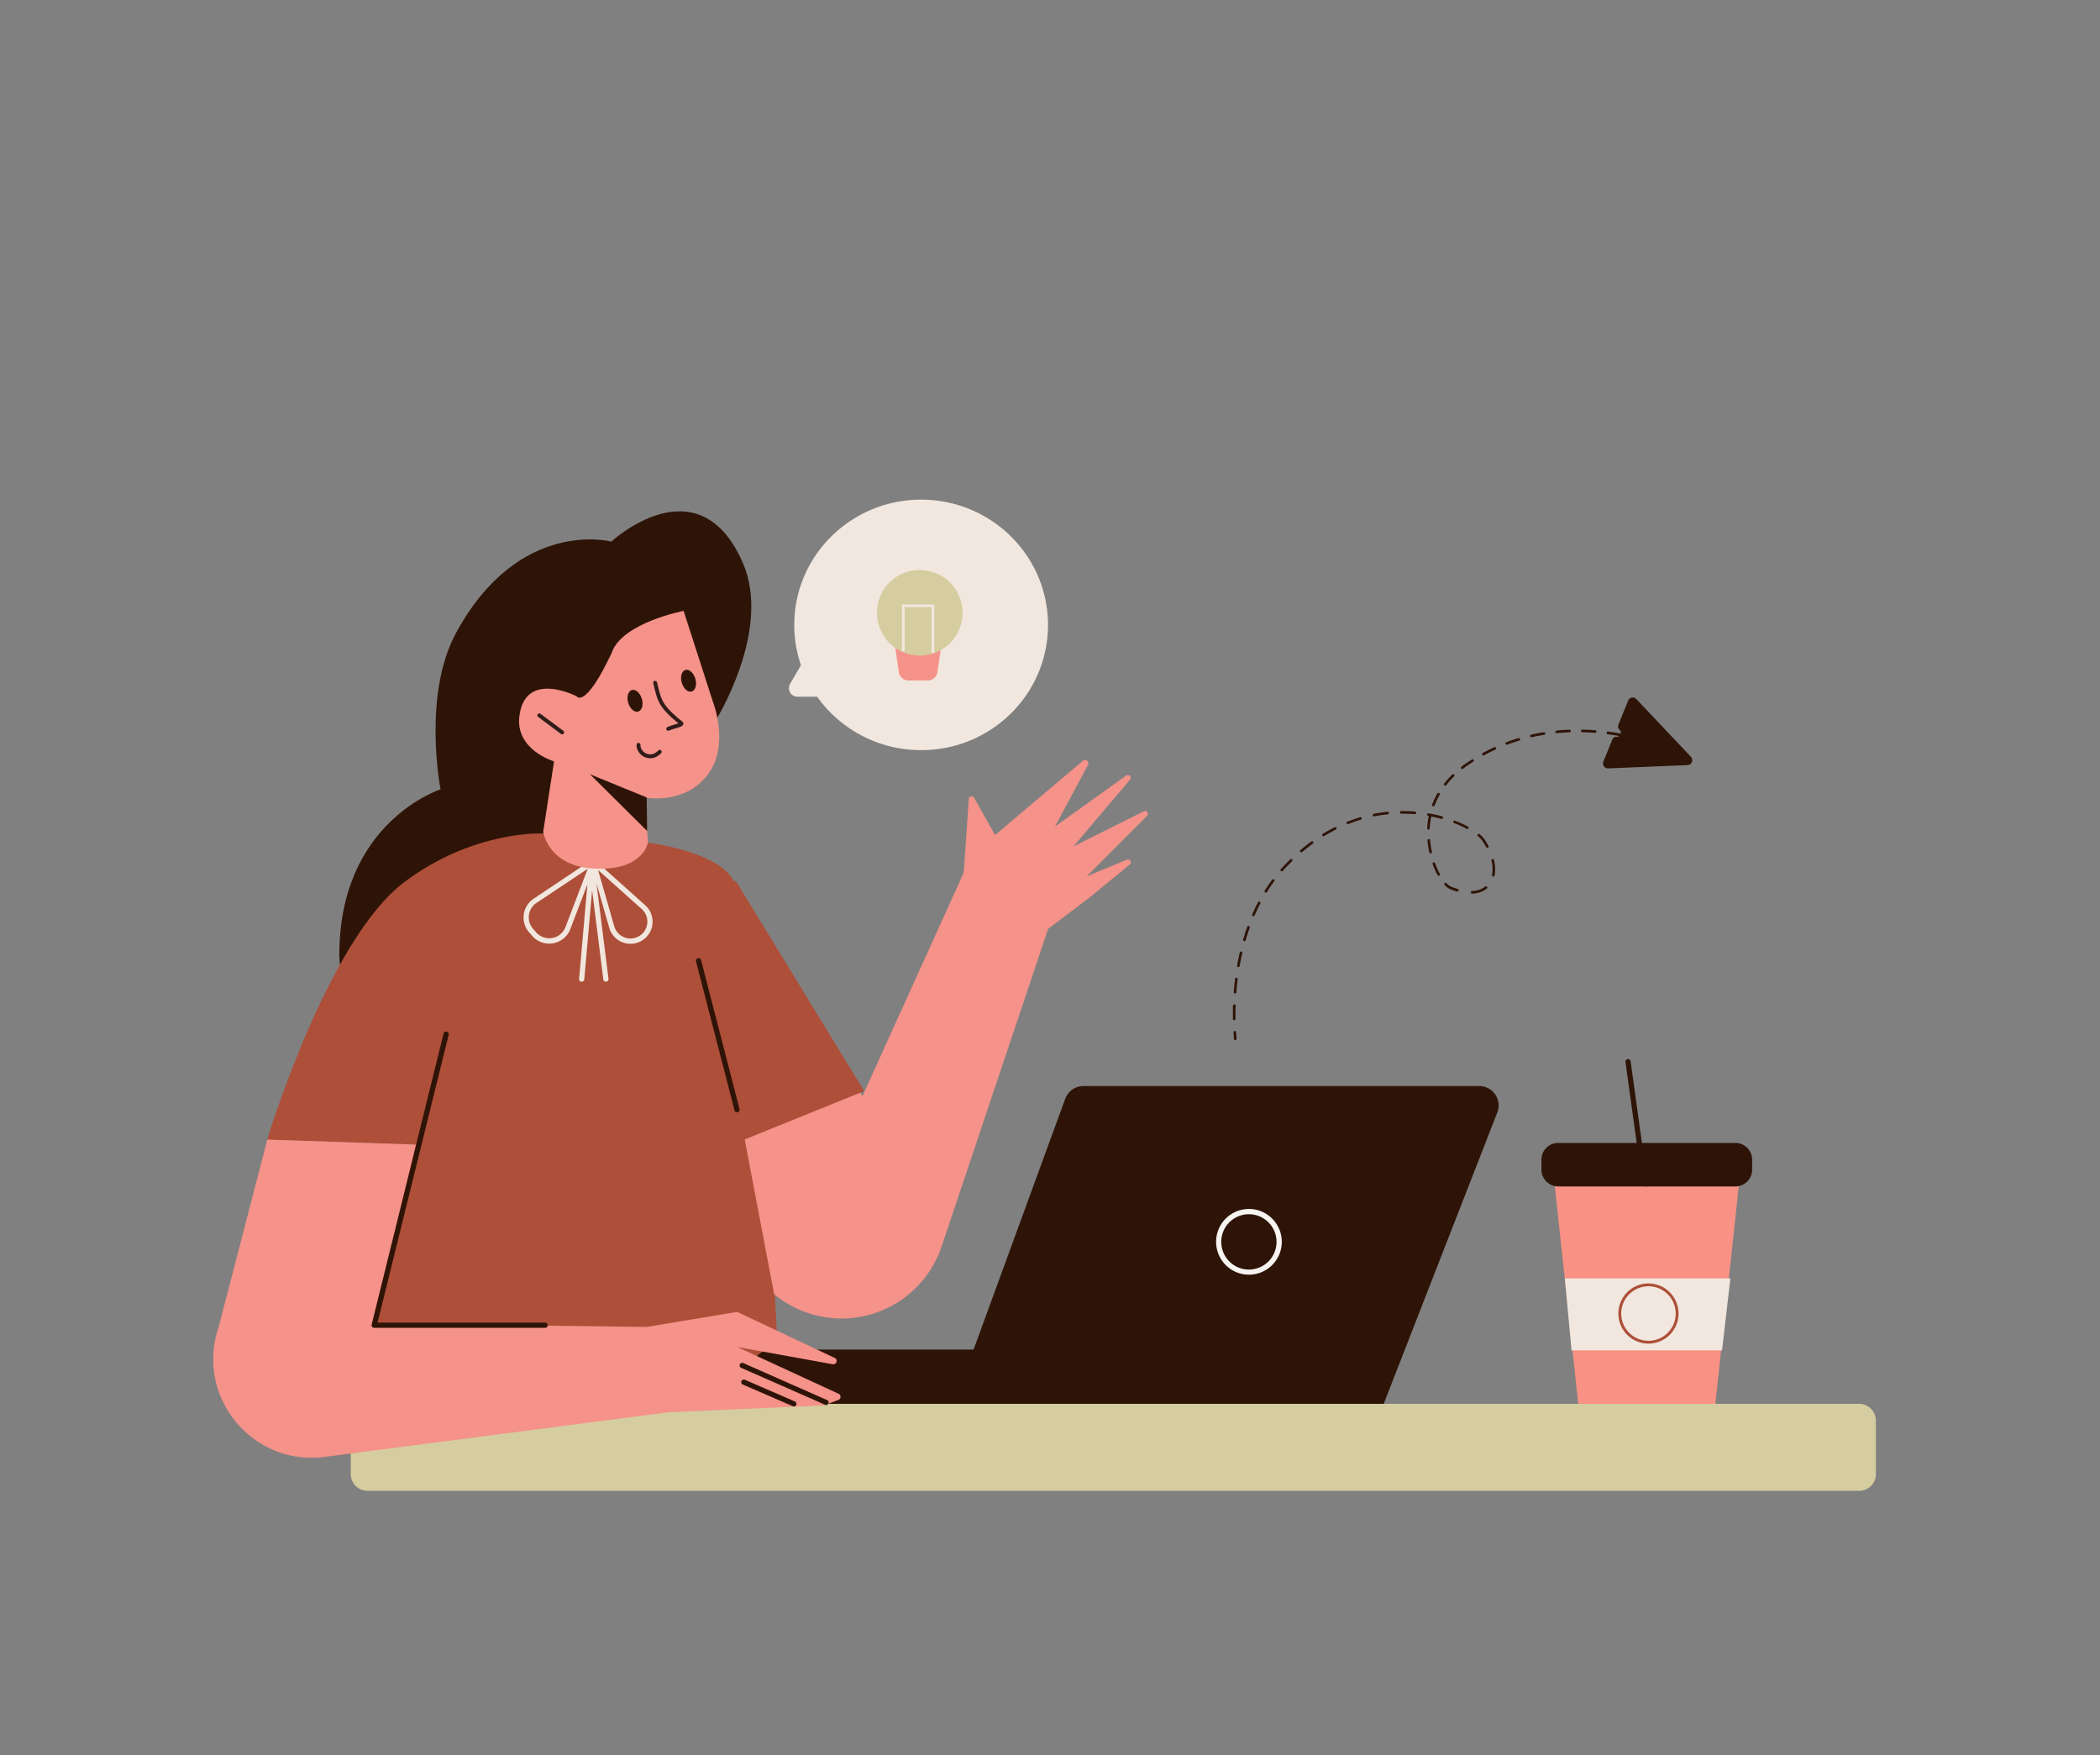 <svg id="Layer_1" data-name="Layer 1" xmlns="http://www.w3.org/2000/svg" viewBox="0 0 907.17 758.19"><rect x="0" y="0" width="907.17" height="758.19" fill="#808080" stroke="none"/><defs><style>.cls-1,.cls-3{fill:#2e1407;}.cls-1,.cls-11,.cls-5,.cls-6,.cls-8{fill-rule:evenodd;}.cls-2{fill:#d5cda0;}.cls-11,.cls-4{fill:#ae4f39;}.cls-10,.cls-5{fill:#f1e7de;}.cls-6{fill:#f8f4f1;}.cls-7{fill:#f59289;}.cls-8{fill:#311c19;}.cls-9{fill:#f99184;}</style></defs><path class="cls-1" d="M703.15,457.46a1.11,1.11,0,0,1,1.26,1L724.73,605a1.12,1.12,0,1,1-2.22.31L702.18,458.73a1.14,1.14,0,0,1,1-1.27"/><path class="cls-2" d="M151.53,613.58a7.23,7.23,0,0,1,7.23-7.22H803.13a7.22,7.22,0,0,1,7.22,7.22V636.7a7.22,7.22,0,0,1-7.22,7.22H158.76a7.23,7.23,0,0,1-7.23-7.22Z"/><path class="cls-3" d="M320.87,243.06c12.83,29.22-11.9,68.47-11.9,68.47l-57.72,44.74L226.52,479.51s-79.93-23.3-79.93-67.13c0-57.51,43.72-71.43,43.72-71.43s-8-40.65,6.78-67.74c27.21-49.88,67-39.28,67-39.28s37.52-34.78,56.79,9.13"/><path class="cls-4" d="M278,363.64,233.89,360s-29.62-1.26-59.24,21c-33.23,24.93-59.23,111.25-59.23,111.25L179,494.39,147.92,613.58l189-11.52S328.06,405.42,317.17,381c-6.06-13.6-39.22-17.33-39.22-17.33"/><path class="cls-5" d="M255.58,371.42a1.13,1.13,0,0,1,1.37.1L278.73,391a9.54,9.54,0,1,1-15.53,9.75l-5.53-19.21,5.19,41.19a1.12,1.12,0,1,1-2.23.28l-4.84-38.46L252.4,423a1.12,1.12,0,0,1-2.24-.2l3.6-40.86-7.4,19.37a9.75,9.75,0,0,1-16.44,2.94l-1.34-1.54a9.74,9.74,0,0,1,1.93-14.52Zm2.78,4.37,7,24.32a7.29,7.29,0,1,0,11.87-7.46Zm-4.46-.54L231.75,390a7.49,7.49,0,0,0-1.48,11.17l1.34,1.54a7.51,7.51,0,0,0,12.65-2.26Z"/><rect class="cls-3" x="324.91" y="582.92" width="256.09" height="23.43" rx="8.37"/><path class="cls-3" d="M460.16,474.6a8.36,8.36,0,0,1,7.86-5.5h171a8.36,8.36,0,0,1,7.79,11.41L597.74,606.36H412Z"/><path class="cls-6" d="M534.6,547.31a11.95,11.95,0,1,0-6-15.81,12,12,0,0,0,6,15.81m-.92,2a14.19,14.19,0,1,0-7.09-18.77,14.2,14.2,0,0,0,7.09,18.77"/><path class="cls-7" d="M94.47,573.13l21-80.91,64.29,2.17-18.06,77.29,117.75,1.45,39-6.5,42.11,19.88a1.44,1.44,0,0,1-.87,2.73l-41.24-7.45L362.26,602a1.44,1.44,0,0,1-.09,2.66l-6,2.3a1.46,1.46,0,0,1-.46.1L288.79,610,140.26,629.28c-31.37,4.08-56.1-26.24-45.79-56.15"/><path class="cls-1" d="M321,588.71a1.13,1.13,0,0,0-.91,2.06l36.12,15.89a1.12,1.12,0,1,0,.91-2Zm.71,7.22a1.13,1.13,0,0,0-.89,2.07l21.67,9.39a1.13,1.13,0,0,0,1.48-.59,1.12,1.12,0,0,0-.59-1.47Z"/><path class="cls-1" d="M193,445.62a1.13,1.13,0,0,1,.82,1.36l-30.72,124.3h72.25a1.13,1.13,0,1,1,0,2.25H161.65a1.14,1.14,0,0,1-.89-.43,1.11,1.11,0,0,1-.2-1l31.06-125.7a1.13,1.13,0,0,1,1.36-.82"/><path class="cls-7" d="M278.64,344.5s16.86,3.28,26.9-9.65,2.34-32,2.34-32l-12.57-39S268.56,269,264.23,282c-11.56,24.57-15.11,18.75-15.11,18.75s-22.44-11.63-24.78,8.79c-1.65,14.42,15,19.33,15,19.33l-4.69,30.43s2.07,15,22.4,15.89c20.92.93,22.85-11.23,22.85-11.23Z"/><polygon class="cls-3" points="279.55 358.92 279.36 344.45 254.85 334.41 279.55 358.92"/><path class="cls-8" d="M232.31,308.49a.85.85,0,0,1,1.18-.17l9.87,7.34a.84.84,0,1,1-1,1.36l-9.87-7.35a.85.85,0,0,1-.18-1.18"/><path class="cls-8" d="M275.84,321.66l-.84,0h0v.2a3,3,0,0,0,0,.46,6.44,6.44,0,0,0,.38,1.46,5.93,5.93,0,0,0,3.33,3.3,5.69,5.69,0,0,0,5-.32,7.65,7.65,0,0,0,1.42-1,5,5,0,0,0,.39-.37,1.13,1.13,0,0,0,.11-.11l0,0h0l-.63-.56.64.56a.85.85,0,0,0-.08-1.19.84.84,0,0,0-1.19.08h0l-.07.08-.3.27a6.32,6.32,0,0,1-1.12.77,4,4,0,0,1-3.52.25,4.19,4.19,0,0,1-2.41-2.36,4.53,4.53,0,0,1-.28-1.06c0-.14,0-.24,0-.31v-.09a.84.84,0,1,0-1.68,0Z"/><path class="cls-8" d="M282.81,294.11a.84.84,0,0,1,1,.61l.28,1.14c.81,3.31,1.33,5.42,2.54,7.51,1.34,2.3,3.55,4.61,8.11,8.29a1.12,1.12,0,0,1,.43,1.17,1.37,1.37,0,0,1-.63.78,7.56,7.56,0,0,1-1.63.66c-.33.11-.68.21-1,.31a21,21,0,0,0-2.94,1,.85.85,0,0,1-.72-1.53,24,24,0,0,1,3.29-1.14l.89-.28c.25-.07.46-.14.64-.21-4.17-3.42-6.44-5.77-7.87-8.23s-1.92-4.68-2.71-7.92c-.09-.38-.19-.77-.29-1.17a.85.85,0,0,1,.62-1m10.89,18s0,0,0,0v0"/><path class="cls-3" d="M296.06,289.38c1.62-.48,3.55,1.21,4.31,3.77s.08,5-1.54,5.52-3.56-1.21-4.32-3.77-.07-5,1.55-5.52"/><path class="cls-3" d="M272.94,298.05c1.62-.48,3.55,1.2,4.32,3.77s.07,5-1.55,5.52-3.55-1.21-4.32-3.77-.07-5,1.55-5.52"/><polygon class="cls-9" points="671.66 512.45 751.11 512.45 741.01 606.36 681.77 606.36 671.66 512.45"/><polygon class="cls-10" points="678.88 583.24 676 552.18 747.5 552.18 743.9 583.24 678.88 583.24"/><path class="cls-3" d="M673.1,493.66h76.57a7.23,7.23,0,0,1,7.23,7.23v4.33a7.22,7.22,0,0,1-7.22,7.22H673.11a7.23,7.23,0,0,1-7.23-7.23v-4.33A7.22,7.22,0,0,1,673.1,493.66Z"/><path class="cls-11" d="M712.11,579.12a11.77,11.77,0,1,0-11.77-11.77,11.77,11.77,0,0,0,11.77,11.77m0,1.23a13,13,0,1,0-13-13,13,13,0,0,0,13,13"/><path class="cls-7" d="M334.42,559l-13.12-68.9L348,432.26l24.57,41.18L414.47,381l1.85-4.31,2.18-31.61a1.23,1.23,0,0,1,2.3-.52l9.07,16.12,37.92-32.06a1.45,1.45,0,0,1,2.22,1.79L455.73,357l30.74-22a1.23,1.23,0,0,1,1.66,1.8l-24.39,28.78L494,350.48a1.23,1.23,0,0,1,1.42,2l-26,26.06,17.4-7.24a1.23,1.23,0,0,1,1.25,2.08l-17.55,14.4L452.78,401.2l-46,137.13A45.6,45.6,0,0,1,334.42,559"/><polygon class="cls-4" points="317.69 380.25 288.79 423.59 312.63 495.83 373.31 471.27 317.69 380.25"/><path class="cls-1" d="M301.48,413.85a1.13,1.13,0,0,1,1.37.81L319.46,479a1.12,1.12,0,0,1-2.17.57l-16.62-64.3a1.13,1.13,0,0,1,.81-1.37"/><path class="cls-1" d="M533.64,449.22a.55.55,0,0,1-.62-.49l.55-.07-.55.07h0v0s0-.08,0-.15,0-.31,0-.55c-.05-.49-.11-1.2-.18-2.12a.57.57,0,0,1,.53-.6.55.55,0,0,1,.59.52c.07.91.13,1.61.17,2.09q0,.36.06.54c0,.06,0,.11,0,.14v0h0a.56.56,0,0,1-.49.63m-.54-8.58a.56.56,0,0,1-.57-.55c0-1.73,0-3.67.05-5.78a.57.57,0,0,1,1.13,0c-.07,2.1-.08,4-.05,5.73a.57.57,0,0,1-.56.57m.32-11.49a.56.56,0,0,1-.52-.6c.15-1.84.34-3.76.59-5.75a.56.56,0,1,1,1.11.14q-.37,3-.58,5.7a.55.55,0,0,1-.6.51m1.38-11.41a.55.55,0,0,1-.45-.65q.48-2.77,1.15-5.66a.56.56,0,1,1,1.09.26c-.44,1.89-.81,3.76-1.14,5.6a.55.55,0,0,1-.65.45m2.54-11.2a.56.56,0,0,1-.38-.7q.79-2.74,1.78-5.5a.56.56,0,0,1,1.06.38c-.65,1.81-1.24,3.63-1.77,5.43a.56.56,0,0,1-.69.39m3.83-10.83a.56.56,0,0,1-.29-.74c.76-1.75,1.59-3.5,2.5-5.22a.56.56,0,1,1,1,.52q-1.33,2.55-2.46,5.15a.57.57,0,0,1-.74.29m5.27-10.21a.55.55,0,0,1-.18-.77c1-1.62,2.1-3.22,3.26-4.78a.57.57,0,0,1,.91.67q-1.73,2.31-3.22,4.7a.55.55,0,0,1-.77.18m6.79-9.25a.57.57,0,0,1-.05-.79q1-1.08,2-2.13c.7-.73,1.41-1.43,2.12-2.12a.56.56,0,1,1,.78.81c-.7.68-1.4,1.38-2.1,2.09s-1.31,1.39-1.94,2.1a.56.56,0,0,1-.79,0m8.39-8.24a.56.56,0,0,1,.07-.79q2.34-2,4.69-3.68a.57.57,0,0,1,.79.13.56.56,0,0,1-.13.78c-1.54,1.12-3.09,2.33-4.63,3.63a.56.56,0,0,1-.79-.07m9.54-7a.56.56,0,0,1,.18-.77q2.61-1.59,5.2-2.9a.57.57,0,0,1,.51,1q-2.55,1.28-5.12,2.85a.57.57,0,0,1-.77-.19m58.14,24.15a28.45,28.45,0,0,1-3.1-1.11,7,7,0,0,1-2.2-1.72.57.57,0,0,1,0-.8.56.56,0,0,1,.79,0,5.81,5.81,0,0,0,1.81,1.44,28.58,28.58,0,0,0,3,1.08.56.56,0,0,1,.38.7.57.57,0,0,1-.7.37m6,.39a.56.56,0,0,1,.53-.59,9.73,9.73,0,0,0,5.69-1.92.56.56,0,0,1,.79.09.57.57,0,0,1-.09.79,10.87,10.87,0,0,1-6.34,2.17.56.56,0,0,1-.58-.54m-13.49-7.36A.57.57,0,0,1,621,378a35.78,35.78,0,0,1-2.13-4.79.56.56,0,1,1,1.06-.38,35.25,35.25,0,0,0,2.06,4.63.56.56,0,0,1-.22.76m-40.1-22.57a.57.57,0,0,1,.32-.73q2.84-1.12,5.63-1.95A.56.56,0,0,1,588,354q-2.75.81-5.54,1.92a.57.57,0,0,1-.73-.32m36.41,13a.55.55,0,0,1-.67-.42,40,40,0,0,1-.81-5.18.57.57,0,0,1,.51-.61.56.56,0,0,1,.61.51,39.45,39.45,0,0,0,.78,5,.56.56,0,0,1-.42.67m26.84,10a.57.57,0,0,1-.44-.66,14.49,14.49,0,0,0-.24-6.16.56.56,0,0,1,.41-.68.57.57,0,0,1,.68.42,15.58,15.58,0,0,1,.25,6.64.56.56,0,0,1-.66.44M593,352.16a.56.56,0,0,1,.44-.66q3-.58,5.91-.88a.56.56,0,1,1,.11,1.11c-1.9.2-3.84.49-5.8.88a.56.56,0,0,1-.66-.45m24.06,6.17a.56.56,0,0,1-.53-.59,34.89,34.89,0,0,1,.66-5.2.5.5,0,0,1,0-.13l-.23,0a.57.57,0,0,1-.45-.66.55.55,0,0,1,.65-.45q3.06.54,5.83,1.31a.57.57,0,0,1,.39.69.56.56,0,0,1-.69.39c-1.42-.39-2.89-.74-4.43-1a.38.38,0,0,1,0,.15,34.07,34.07,0,0,0-.64,5,.56.56,0,0,1-.59.53m-12.31-7.48a.57.57,0,0,1,.56-.57c2,0,4,.06,6,.22a.55.55,0,0,1,.51.6.58.58,0,0,1-.61.52c-1.89-.16-3.85-.23-5.86-.21a.57.57,0,0,1-.57-.56m38,15.25a.55.55,0,0,1-.76-.23c-.47-.89-1-1.8-1.62-2.72a10.32,10.32,0,0,0-1.9-2,.56.56,0,0,1-.07-.79.57.57,0,0,1,.79-.06,11,11,0,0,1,2.11,2.26c.63.94,1.19,1.88,1.69,2.81a.56.56,0,0,1-.24.76m-8.36-8.41a.55.55,0,0,1-.76.23,49.52,49.52,0,0,0-5.32-2.44.56.56,0,1,1,.4-1,49.18,49.18,0,0,1,5.45,2.49.57.57,0,0,1,.23.76M619,348.23a.57.57,0,0,1-.33-.73,33.8,33.8,0,0,1,2.23-4.74.56.56,0,1,1,1,.55,32.72,32.72,0,0,0-2.15,4.59.56.56,0,0,1-.72.33m4.92-9a.56.56,0,0,1-.1-.79,38,38,0,0,1,3.51-3.88.56.56,0,0,1,.79,0,.57.57,0,0,1,0,.8,35.72,35.72,0,0,0-3.4,3.77.57.57,0,0,1-.79.09m7.27-7.29a.57.57,0,0,1,.1-.79q1-.78,2.13-1.53c.78-.54,1.56-1,2.34-1.55a.57.57,0,0,1,.78.17.56.56,0,0,1-.17.78c-.78.49-1.55,1-2.32,1.52s-1.41,1-2.07,1.5a.56.56,0,0,1-.79-.1M640.3,326a.58.58,0,0,1,.23-.77q2.49-1.35,5-2.49a.56.56,0,0,1,.74.27.56.56,0,0,1-.27.75q-2.47,1.13-4.93,2.46a.57.57,0,0,1-.77-.22m10.06-4.69a.56.56,0,0,1,.33-.72c1.76-.67,3.53-1.26,5.28-1.79a.56.56,0,0,1,.32,1.08c-1.73.52-3.46,1.1-5.21,1.76a.56.56,0,0,1-.72-.33M661,318a.56.56,0,0,1,.42-.67c1.84-.42,3.67-.78,5.47-1.07a.56.56,0,1,1,.18,1.11c-1.78.29-3.59.64-5.4,1.05A.56.56,0,0,1,661,318m10.93-1.84a.56.56,0,0,1,.51-.61c1.88-.18,3.73-.31,5.56-.37a.56.56,0,0,1,0,1.12c-1.8.07-3.64.19-5.5.37a.57.57,0,0,1-.61-.51m11.08-.47a.56.56,0,0,1,.57-.55q2.87.06,5.58.27a.55.55,0,0,1,.51.6.56.56,0,0,1-.6.52c-1.78-.14-3.62-.23-5.51-.27a.56.56,0,0,1-.55-.57m11.06.78a.56.56,0,0,1,.63-.49q2.88.39,5.51.87A.56.56,0,0,1,700,318q-2.6-.48-5.46-.86a.56.56,0,0,1-.48-.63M705,318.45a.56.56,0,0,1,.67-.42c2,.48,3.79,1,5.38,1.44a.56.56,0,0,1-.31,1.08c-1.58-.47-3.36-.95-5.33-1.42a.56.56,0,0,1-.41-.68m10.66,3.1a.56.56,0,0,1,.72-.33c.83.3,1.48.56,1.91.73l.5.21.13,0,0,0h0a.57.57,0,0,1,.28.75.55.55,0,0,1-.74.28h0l-.12-.06-.48-.2c-.42-.17-1.06-.42-1.88-.72a.56.56,0,0,1-.33-.72"/><path class="cls-3" d="M730.45,326.87a2.14,2.14,0,0,1-1.47,3.6l-34.28,1.42a2.14,2.14,0,0,1-2.07-2.93l3.91-9.61a1.76,1.76,0,0,1,1.75-1.09,1.76,1.76,0,0,0,1.48-2.87l-.33-.41a2,2,0,0,1-.31-2l4.22-10.38a2.13,2.13,0,0,1,3.52-.66Z"/><path class="cls-5" d="M346,287.31a53.25,53.25,0,0,1-2.89-17.38c0-29.89,24.54-54.12,54.81-54.12s54.8,24.23,54.8,54.12S428.22,324,398,324A55,55,0,0,1,353,300.94H344.5a3.7,3.7,0,0,1-3.19-5.56Z"/><path class="cls-7" d="M406.57,279.15a4.26,4.26,0,0,0-4.22-4.87H390.89a4.26,4.26,0,0,0-4.22,4.87l1.6,11.12a4.26,4.26,0,0,0,4.22,3.65h8.25a4.26,4.26,0,0,0,4.22-3.65Z"/><path class="cls-2" d="M378.86,264.45a18.48,18.48,0,1,0,18.47-18.24,18.36,18.36,0,0,0-18.47,18.24"/><polygon class="cls-5" points="403.58 261.09 389.66 261.09 389.66 281.29 390.79 281.29 390.79 262.21 402.45 262.21 402.45 282 403.58 282 403.58 261.09"/></svg>